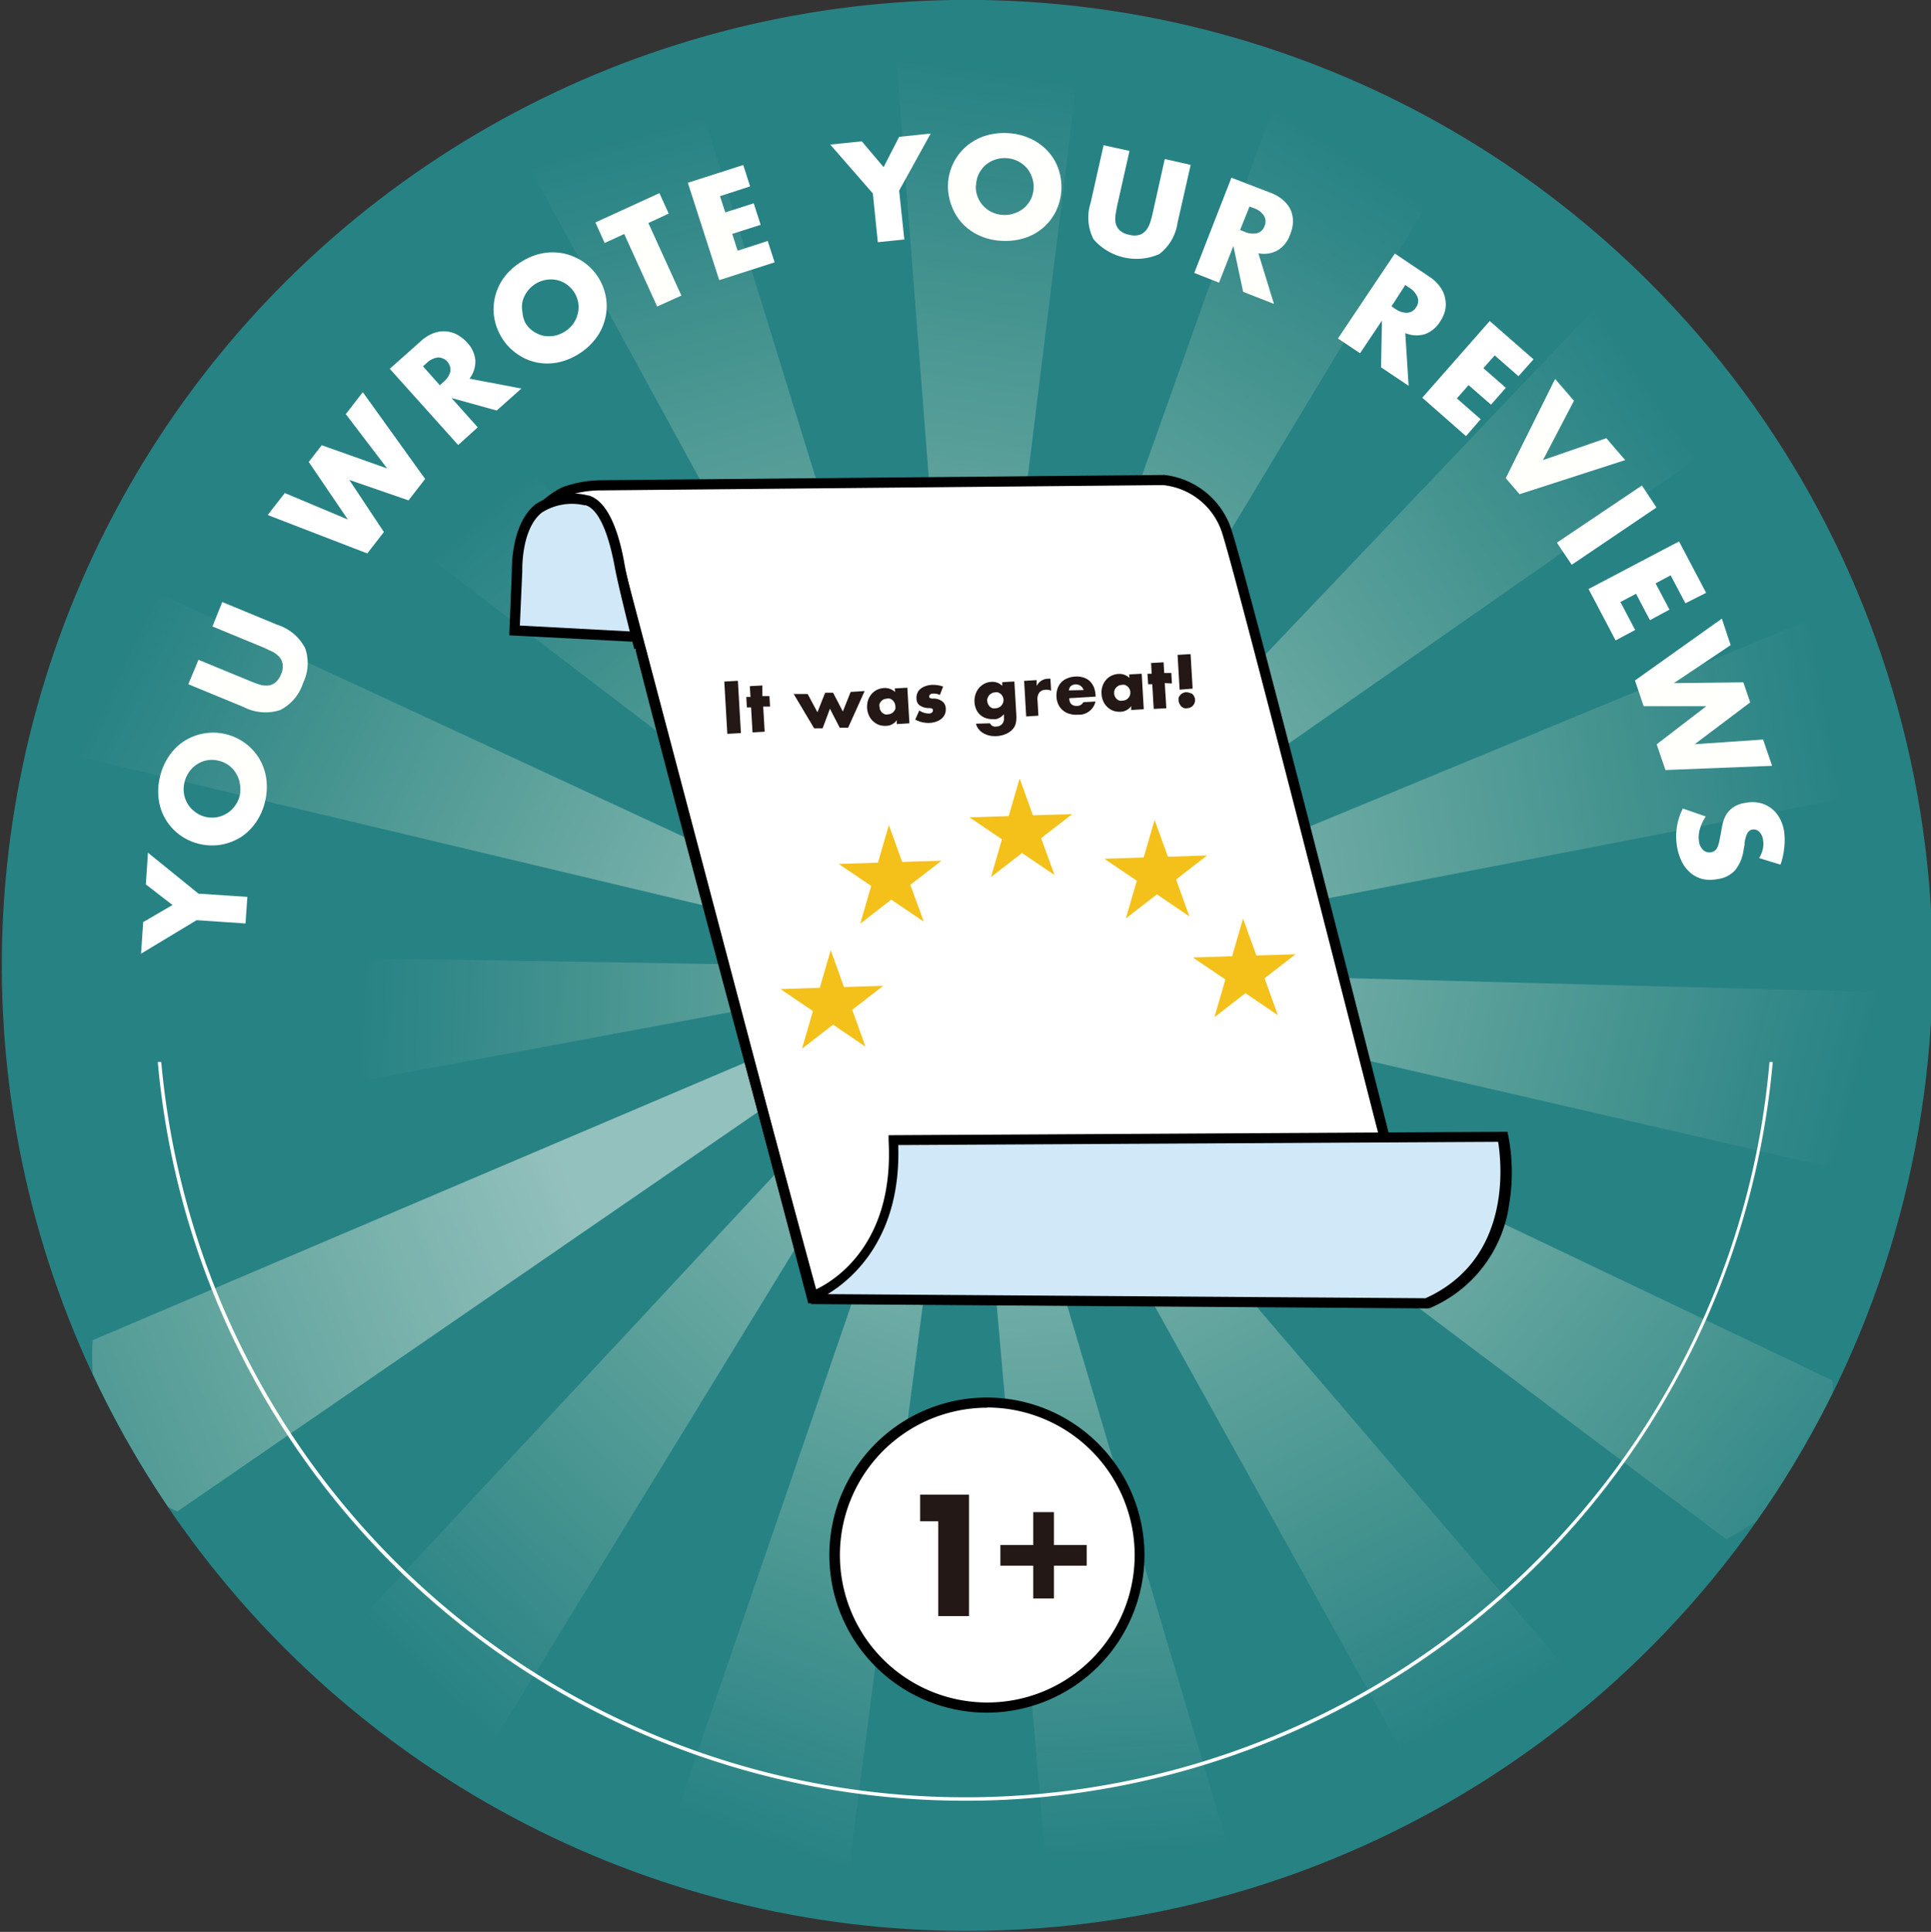 <svg xmlns="http://www.w3.org/2000/svg" xmlns:xlink="http://www.w3.org/1999/xlink" viewBox="0 0 197.58 197.65"><rect x="0" y="0" width="197.58" height="197.65" fill="#333333" stroke="none"/><defs><style>.cls-1{fill:none;}.cls-2{clip-path:url(#clip-path);}.cls-3{fill:#278284;}.cls-4{fill:#fff;}.cls-5{opacity:0.5;}.cls-6{fill:url(#무제_그라디언트_667);}.cls-7{fill:url(#무제_그라디언트_667-2);}.cls-8{fill:url(#무제_그라디언트_667-3);}.cls-9{fill:url(#무제_그라디언트_667-4);}.cls-10{fill:url(#무제_그라디언트_667-5);}.cls-11{fill:url(#무제_그라디언트_667-6);}.cls-12{fill:url(#무제_그라디언트_667-7);}.cls-13{fill:url(#무제_그라디언트_667-8);}.cls-14{fill:url(#무제_그라디언트_667-9);}.cls-15{fill:url(#무제_그라디언트_667-10);}.cls-16{fill:url(#무제_그라디언트_667-11);}.cls-17{fill:url(#무제_그라디언트_667-12);}.cls-18{fill:url(#무제_그라디언트_667-13);}.cls-19{fill:url(#무제_그라디언트_667-14);}.cls-20{fill:url(#무제_그라디언트_667-15);}.cls-21{fill:url(#무제_그라디언트_707);}.cls-22{fill:#231815;}.cls-23{fill:#d0e8f7;}.cls-24{fill:#f4c01a;}</style><clipPath id="clip-path"><path class="cls-1" d="M98.89,197.55A98.78,98.78,0,1,1,168.82,28.93,98.78,98.78,0,0,1,98.89,197.55Z"/></clipPath><linearGradient id="무제_그라디언트_667" x1="177.18" y1="2.84" x2="158.28" y2="87.06" gradientTransform="translate(-75.48 17.75) rotate(-4.44)" gradientUnits="userSpaceOnUse"><stop offset="0" stop-color="#ffffce" stop-opacity="0"/><stop offset="1" stop-color="#fffff6"/></linearGradient><linearGradient id="무제_그라디언트_667-2" x1="-1087.74" y1="1902.22" x2="-1106.65" y2="1986.46" gradientTransform="translate(1800.15 -1412.88) rotate(19.55)" xlink:href="#무제_그라디언트_667"/><linearGradient id="무제_그라디언트_667-3" x1="-1471.25" y1="4151.79" x2="-1490.17" y2="4236.07" gradientTransform="translate(4095.4 -1957.44) rotate(43.53)" xlink:href="#무제_그라디언트_667"/><linearGradient id="무제_그라디언트_667-4" x1="-907.11" y1="6362.98" x2="-926.03" y2="6447.3" gradientTransform="translate(6413.8 -1521.86) rotate(67.52)" xlink:href="#무제_그라디언트_667"/><linearGradient id="무제_그라디언트_667-5" x1="507.24" y1="8153.89" x2="488.32" y2="8238.2" gradientTransform="translate(8354.89 -181.38) rotate(91.51)" xlink:href="#무제_그라디언트_667"/><linearGradient id="무제_그라디언트_667-6" x1="2527.51" y1="9215.16" x2="2508.59" y2="9299.45" gradientTransform="matrix(-0.43, 0.9, -0.9, -0.43, 9583.39, 1832.45)" xlink:href="#무제_그라디언트_667"/><linearGradient id="무제_그라디언트_667-7" x1="4804.74" y1="9363.47" x2="4785.83" y2="9447.72" gradientTransform="translate(9887.08 4171.78) rotate(139.48)" xlink:href="#무제_그라디언트_667"/><linearGradient id="무제_그라디언트_667-8" x1="6945.59" y1="8573.18" x2="6926.69" y2="8657.4" gradientTransform="translate(9213.53 6432.54) rotate(163.47)" xlink:href="#무제_그라디언트_667"/><linearGradient id="무제_그라디언트_667-9" x1="8580.27" y1="6980.79" x2="8561.37" y2="7065.01" gradientTransform="translate(7679.06 8224.22) rotate(-172.54)" xlink:href="#무제_그라디언트_667"/><linearGradient id="무제_그라디언트_667-10" x1="9426.4" y1="4861.34" x2="9407.49" y2="4945.59" gradientTransform="translate(5548.74 9237.34) rotate(-148.55)" xlink:href="#무제_그라디언트_667"/><linearGradient id="무제_그라디언트_667-11" x1="9337.82" y1="2580.95" x2="9318.9" y2="2665.25" gradientTransform="matrix(-0.57, -0.82, 0.82, -0.57, 3190.53, 9296.91)" xlink:href="#무제_그라디언트_667"/><linearGradient id="무제_그라디언트_667-12" x1="8329.82" y1="533.54" x2="8310.89" y2="617.86" gradientTransform="matrix(-0.18, -0.98, 0.98, -0.18, 1011.77, 8392.64)" xlink:href="#무제_그라디언트_667"/><linearGradient id="무제_그라디언트_667-13" x1="6576.53" y1="-927.23" x2="6557.61" y2="-842.93" gradientTransform="matrix(0.23, -0.97, 0.97, 0.23, -611.2, 6680.72)" xlink:href="#무제_그라디언트_667"/><linearGradient id="무제_그라디언트_667-14" x1="4380.8" y1="-1549.04" x2="4361.89" y2="-1464.78" gradientTransform="matrix(0.61, -0.79, 0.79, 0.61, -1398.04, 4456.85)" xlink:href="#무제_그라디언트_667"/><linearGradient id="무제_그라디언트_667-15" x1="2121.93" y1="-1224.51" x2="2103.02" y2="-1140.29" gradientTransform="translate(-1212.84 2105.17) rotate(-28.62)" xlink:href="#무제_그라디언트_667"/><linearGradient id="무제_그라디언트_707" x1="85.35" y1="159.1" x2="116.58" y2="159.1" gradientUnits="userSpaceOnUse"><stop offset="0" stop-color="#fff"/><stop offset="1" stop-color="#fff"/></linearGradient></defs><title>badge</title><g id="레이어_3" data-name="레이어 3"><g class="cls-2"><path class="cls-3" d="M98.89,197.55A98.78,98.78,0,1,1,168.82,28.93,98.78,98.78,0,0,1,98.89,197.55Z"/><path class="cls-4" d="M98.77,184.23a82.9,82.9,0,0,1-82.95-82.84h.35a82.62,82.62,0,0,0,141,58.33,81.9,81.9,0,0,0,24.19-58.33h.35a82.88,82.88,0,0,1-82.94,82.84Z"/><rect class="cls-3" x="9.76" y="74.33" width="181.16" height="34.32"/><path class="cls-4" d="M20.12,94.14l-5.69,3.43.22-3.23,3-1.75-2.73-2.11.22-3.24,5.17,4.19,5,.33-.19,2.72Z"/><path class="cls-4" d="M20.49,86.36A5.48,5.48,0,0,1,17,83.92a5.26,5.26,0,0,1-.74-2,6.17,6.17,0,0,1,.09-2.37,6.39,6.39,0,0,1,.93-2.18,5.54,5.54,0,0,1,1.55-1.54,5.52,5.52,0,0,1,7.66,1.72,5.47,5.47,0,0,1,.74,2,6.36,6.36,0,0,1-.09,2.37,6.23,6.23,0,0,1-.93,2.18,5.6,5.6,0,0,1-1.54,1.53,5.7,5.7,0,0,1-2,.78A5.5,5.5,0,0,1,20.49,86.36Zm.62-2.77a2.94,2.94,0,0,0,1.18,0,3.11,3.11,0,0,0,1-.42,2.93,2.93,0,0,0,.79-.78,2.88,2.88,0,0,0,.46-1.06,3,3,0,0,0,0-1.15,2.9,2.9,0,0,0-1.13-1.88,2.79,2.79,0,0,0-1.08-.48,2.77,2.77,0,0,0-2.21.4,2.83,2.83,0,0,0-.79.79,3.05,3.05,0,0,0-.46,1.06,2.87,2.87,0,0,0,1.1,3A2.76,2.76,0,0,0,21.11,83.59Z"/><path class="cls-4" d="M20.31,67.5l5.26,2.17c.28.12.57.23.88.33a2.49,2.49,0,0,0,.88.14,1.44,1.44,0,0,0,.79-.27,1.94,1.94,0,0,0,.63-.88,1.88,1.88,0,0,0,.17-1.06,1.48,1.48,0,0,0-.37-.75,2.49,2.49,0,0,0-.72-.53L27,66.26l-5.26-2.17,1-2.5,5.61,2.32a4.92,4.92,0,0,1,2.87,2.39A4.65,4.65,0,0,1,31,69.9a4.65,4.65,0,0,1-2.35,2.75,4.88,4.88,0,0,1-3.73-.32L19.27,70Z"/><path class="cls-4" d="M29.14,50.44l6.45,2.71-4-5.89,1.33-1.71,6.7,2.38-4.24-5.56,1.74-2.25L43.5,49l-1.7,2.19L35.74,49.1l3.54,5.33-1.7,2.19L27.39,52.69Z"/><path class="cls-4" d="M53.35,39.75,50.82,42,46.2,40.72l2.68,3-2,1.81-7-7.8,3.16-2.81a4,4,0,0,1,1.31-.83,3,3,0,0,1,1.27-.19,3,3,0,0,1,1.16.34,3.67,3.67,0,0,1,1,.79,3.09,3.09,0,0,1,.86,1.83,2.93,2.93,0,0,1-.6,1.88ZM45,39.41l.38-.34a2,2,0,0,0,.7-1.07,1.27,1.27,0,0,0-1.27-1.43,2,2,0,0,0-1.15.57l-.38.34Z"/><path class="cls-4" d="M51.38,34.61a5.63,5.63,0,0,1-.8-2.06,5.39,5.39,0,0,1,.06-2.12,5.48,5.48,0,0,1,.9-2,6.17,6.17,0,0,1,1.75-1.61,6.06,6.06,0,0,1,2.19-.9A5.53,5.53,0,0,1,62,30.43a5.27,5.27,0,0,1-.07,2.13,5.44,5.44,0,0,1-.92,2,6.23,6.23,0,0,1-1.73,1.61,6.39,6.39,0,0,1-2.2.91,5.46,5.46,0,0,1-2.17,0,5.28,5.28,0,0,1-1.95-.84A5.44,5.44,0,0,1,51.38,34.61Zm2.4-1.53a2.86,2.86,0,0,0,.82.84,3.09,3.09,0,0,0,1,.43,3,3,0,0,0,1.12,0,3,3,0,0,0,1.07-.43A2.93,2.93,0,0,0,59.17,31a2.9,2.9,0,0,0-1.24-1.94,2.8,2.8,0,0,0-1-.42,3,3,0,0,0-3,1.21,3.05,3.05,0,0,0-.47,1,3,3,0,0,0,0,1.11A2.91,2.91,0,0,0,53.78,33.08Z"/><path class="cls-4" d="M66.34,22.82l3.38,7.42-2.48,1.12-3.37-7.42-2,.92-.95-2.1,6.55-3,.95,2.09Z"/><path class="cls-4" d="M76.75,19.07l-3.08,1,.54,1.66,2.91-.93L77.83,23l-2.91.93.55,1.72,3.08-1,.71,2.19-5.67,1.82L70.38,18.7l5.67-1.82Z"/><path class="cls-4" d="M89.31,19.79l-4.36-5,3.23-.33,2.23,2.64L92,14l3.23-.34L92,19.5l.53,5-2.71.28Z"/><path class="cls-4" d="M97,18.82A5.43,5.43,0,0,1,98.84,15a5.69,5.69,0,0,1,1.89-1.08,6.41,6.41,0,0,1,2.35-.3,6.21,6.21,0,0,1,2.31.54,5.62,5.62,0,0,1,1.78,1.26,5.27,5.27,0,0,1,1.11,1.81,5.7,5.7,0,0,1-.22,4.34,5.34,5.34,0,0,1-3.18,2.77,6.47,6.47,0,0,1-2.35.3,6.22,6.22,0,0,1-2.32-.54,5.53,5.53,0,0,1-1.76-1.26A5.4,5.4,0,0,1,97.35,21,5.53,5.53,0,0,1,97,18.82Zm2.85.14a2.78,2.78,0,0,0,.18,1.16,2.67,2.67,0,0,0,.59.95,2.81,2.81,0,0,0,.9.65,3,3,0,0,0,1.12.27,2.89,2.89,0,0,0,1.14-.16,3.06,3.06,0,0,0,1-.55,3.13,3.13,0,0,0,.69-.88,2.91,2.91,0,0,0,.29-1.14,2.78,2.78,0,0,0-.18-1.16,2.84,2.84,0,0,0-.6-1,3,3,0,0,0-.91-.65,3,3,0,0,0-1.12-.27,3,3,0,0,0-2.11.71,3.1,3.1,0,0,0-.68.88A2.91,2.91,0,0,0,99.87,19Z"/><path class="cls-4" d="M115.57,15.44,114.32,21c-.06.3-.12.61-.17.92a2.64,2.64,0,0,0,0,.89,1.5,1.5,0,0,0,.4.74,2,2,0,0,0,1,.47,1.91,1.91,0,0,0,1.07,0,1.55,1.55,0,0,0,.68-.5,2.61,2.61,0,0,0,.4-.8q.14-.45.24-.9l1.24-5.55,2.65.6-1.34,5.91A4.89,4.89,0,0,1,118.61,26a5.83,5.83,0,0,1-6.71-1.51,4.83,4.83,0,0,1-.31-3.72l1.33-5.91Z"/><path class="cls-4" d="M130.35,31.09l-3.15-1.23-1-4.69-1.47,3.75-2.53-1,3.8-9.74,4,1.54a4.19,4.19,0,0,1,1.33.79,3.16,3.16,0,0,1,.75,1,3.22,3.22,0,0,1,.22,1.19A3.62,3.62,0,0,1,132,24a3,3,0,0,1-1.24,1.59,2.85,2.85,0,0,1-2,.32Zm-3.46-7.56.48.19a2,2,0,0,0,1.27.13,1.11,1.11,0,0,0,.75-.73,1.13,1.13,0,0,0-.06-1.05,2,2,0,0,0-1-.76l-.48-.18Z"/><path class="cls-4" d="M144.13,39.47l-2.82-1.89.09-4.78-2.24,3.34-2.26-1.51,5.82-8.69,3.52,2.36a4.09,4.09,0,0,1,1.12,1.06,2.91,2.91,0,0,1,.51,1.18,3,3,0,0,1,0,1.2,3.54,3.54,0,0,1-.52,1.16,3.07,3.07,0,0,1-1.56,1.29,3,3,0,0,1-2-.11Zm-1.75-8.13.42.28A2,2,0,0,0,144,32a1.15,1.15,0,0,0,.89-.55,1.13,1.13,0,0,0,.17-1,2,2,0,0,0-.84-1l-.43-.29Z"/><path class="cls-4" d="M155.37,38.49l-2.43-2.13-1.16,1.31,2.3,2-1.52,1.73-2.3-2-1.19,1.36,2.43,2.13L150,44.62l-4.47-3.93,6.9-7.85,4.48,3.92Z"/><path class="cls-4" d="M161.05,41l-3.17,6.07,6.48-2.24,1.93,2.24-10.81,3.49-1.41-1.64,5.05-10.15Z"/><path class="cls-4" d="M169.49,51.92l-8.67,5.86-1.52-2.26L168,49.67Z"/><path class="cls-4" d="M172.45,61.72l-1.51-2.86-1.54.82,1.42,2.69-2,1.08-1.42-2.7-1.6.84,1.51,2.86-2,1.07-2.77-5.26,9.26-4.87,2.77,5.26Z"/><path class="cls-4" d="M177.08,66l-5.81,3.89,7.11-.08.7,2.05-5.68,4.28,7-.48.92,2.69-10.91.43-.9-2.63,5.08-3.9-6.41,0-.89-2.63,8.89-6.33Z"/><path class="cls-4" d="M180,87.79a3.47,3.47,0,0,0,.39-1,2.4,2.4,0,0,0,0-.88,1.4,1.4,0,0,0-.38-.81.8.8,0,0,0-.7-.23.64.64,0,0,0-.42.24,1.35,1.35,0,0,0-.24.48,3.58,3.58,0,0,0-.14.64c0,.23-.06.46-.1.69a4.25,4.25,0,0,1-.87,2.11,2.94,2.94,0,0,1-1.82.91,3.65,3.65,0,0,1-1.48,0,3,3,0,0,1-1.23-.61,3.61,3.61,0,0,1-.91-1.14,5.68,5.68,0,0,1-.52-1.66,6.28,6.28,0,0,1,.61-3.81l2.34.81a4.82,4.82,0,0,0-.61,1.32,3,3,0,0,0-.08,1.21,1.42,1.42,0,0,0,.46.93.93.93,0,0,0,.73.21.86.86,0,0,0,.39-.14.89.89,0,0,0,.28-.32,2.69,2.69,0,0,0,.19-.55c.05-.21.1-.48.16-.79s.12-.72.2-1.07a3.24,3.24,0,0,1,.39-1,2.48,2.48,0,0,1,.73-.75,2.87,2.87,0,0,1,1.23-.44,3.59,3.59,0,0,1,1.43,0,3,3,0,0,1,1.18.54,3.11,3.11,0,0,1,.87,1,4.07,4.07,0,0,1,.48,1.45,6.75,6.75,0,0,1,0,1.63,7.09,7.09,0,0,1-.38,1.7Z"/><g class="cls-5"><path class="cls-6" d="M98.94,99.05l-7.6-97.7s8-6.26,19.53,1.3Z"/><path class="cls-7" d="M98.94,99.05,131.76,6.7s9.83-2.47,17.32,9.12Z"/><path class="cls-8" d="M98.94,99.05l67.57-71s10,1.73,12.11,15.37Z"/><path class="cls-9" d="M98.94,99.05l90.65-37.47s8.43,5.64,4.81,19Z"/><path class="cls-10" d="M98.94,99.05,197,101.63s5.4,8.57-3.33,19.26Z"/><path class="cls-11" d="M98.94,99.05l88.55,42.18s1.45,10-10.87,16.25Z"/><path class="cls-12" d="M98.94,99.05l63.74,74.49s-2.76,9.75-16.56,10.44Z"/><path class="cls-13" d="M98.94,99.05,126.85,193s-6.49,7.78-19.37,2.81Z"/><path class="cls-14" d="M98.94,99.05,86.2,196.21s-9.1,4.48-18.84-5.3Z"/><path class="cls-15" d="M98.94,99.05l-51.19,83.6s-10.13.39-15.06-12.49Z"/><path class="cls-16" d="M98.94,99.05l-80.8,55.59s-9.42-3.75-8.67-17.52Z"/><path class="cls-17" d="M98.94,99.05,2.49,117s-7.08-7.25-.79-19.54Z"/><path class="cls-18" d="M98.94,99.05,3.5,76.32S0,66.82,10.72,58.15Z"/><path class="cls-19" d="M98.94,99.05,21,39.53s.65-10.1,14-13.66Z"/><path class="cls-20" d="M98.94,99.05l-47-86s4.72-9,18.36-6.8Z"/></g><ellipse class="cls-21" cx="100.96" cy="159.1" rx="15.62" ry="15.6"/><path d="M101,175.22A16.12,16.12,0,1,1,117.1,159.1,16.15,16.15,0,0,1,101,175.22Zm0-31.2a15.08,15.08,0,1,0,15.1,15.08A15.11,15.11,0,0,0,101,144Z"/><path class="cls-22" d="M96,155.64H94.15v-2.73h5v12.43H96Z"/><path class="cls-22" d="M102.36,158.07h3.36V154.7h2.12v3.37h3.35v2.11h-3.35v3.36h-2.12v-3.36h-3.36Z"/><path class="cls-4" d="M53.43,55.68a8,8,0,0,1,4.22-5.35,11.51,11.51,0,0,1,3.88-.68l57.52-.54a7.58,7.58,0,0,1,6.4,5.1c1.65,4.81,16.23,62.22,16.23,62.22l3.67,16.6-62.25-.21L62.92,56.3s-1.51-5.91-5.13-4.72-2.51.55-4.55,3.86"/><path d="M146,133.55l-63.3-.21-.1-.39L62.42,56.44s-.86-3.25-2.65-4.23A2.17,2.17,0,0,0,58,52.07l-.92.3c-1.75.56-1.75.56-2.41,1.75l-.4.71a5.24,5.24,0,0,0-.28.93l-1-.16s0-.14.07-.32l-.18-.11.48-.81a8.6,8.6,0,0,1,4.13-4.49,11.78,11.78,0,0,1,4.12-.74l57.53-.54h0A8.19,8.19,0,0,1,125.94,54c1.64,4.78,15.65,59.92,16.24,62.26ZM83.51,132.3l61.19.2-3.53-16C141,116,126.58,59.11,125,54.38A7.09,7.09,0,0,0,119,49.63l-57.49.54a10.83,10.83,0,0,0-3.65.62c-.28.15-.54.3-.79.46l.53-.17a3.24,3.24,0,0,1,2.64.22c2.19,1.2,3.12,4.73,3.16,4.87Z"/><path class="cls-23" d="M65.46,66.36c5,19.87,17.63,66.26,17.63,66.26s9-3.17,8.28-16l62.36-.34s2.79,12.4-7.76,17l-63-.44"/><path d="M146.08,133.86H146l-63-.44v-.19l-.19.07-.14-.54c-.13-.47-12.66-46.63-17.64-66.27l1-.26c4.67,18.44,16,60.27,17.48,65.68,1.86-.89,8-4.63,7.41-15.23l0-.54,63.32-.35.09.41a19.73,19.73,0,0,1,.09,7,13.54,13.54,0,0,1-8.14,10.64Zm-61.4-1.46,61.18.42c8.87-4,7.78-13.85,7.43-16l-61.38.33C92.22,126.65,87.21,130.87,84.68,132.4Z"/><path class="cls-23" d="M65.23,65.16l-12.58-.68.24-6.05s-.15-4.57,2.24-6.46A6.16,6.16,0,0,1,60,51.15c.3.12,2.24.27,3.43,6.86.22,1.2.94,4.17,2,8.26"/><path d="M64.9,66.4c-.07-.26-.13-.51-.19-.75L52.11,65l.26-6.55c0-.38-.07-4.88,2.43-6.86a6.76,6.76,0,0,1,5.37-.9l.07,0c2.54.77,3.42,5.64,3.7,7.24.21,1.12.87,3.89,2,8.23ZM53.19,64l11.25.6c-.83-3.33-1.34-5.51-1.52-6.49-.68-3.76-1.74-6.05-3-6.42l-.13,0a5.72,5.72,0,0,0-4.35.75c-2.15,1.7-2,6-2,6v0Z"/><path class="cls-22" d="M75.5,69.65,75.81,75l-1.39.08-.31-5.35Z"/><path class="cls-22" d="M78.09,72.29l.15,2.57L77,74.93l-.15-2.56-.43,0-.06-1.07.43,0-.07-1.1L78,70.13,78,71.22l.73,0,.06,1.07Z"/><path class="cls-22" d="M82.64,71l1,1.87.79-2,.81,0,1,1.92.8-2,1.43-.09-1.69,3.75-.86,0-1-1.94-.75,2-.87,0L81.21,71Z"/><path class="cls-22" d="M91.55,70.43l1.29-.07L93.05,74l-1.29.08,0-.4a1.38,1.38,0,0,1-1.09.58,2,2,0,0,1-.74-.1,1.8,1.8,0,0,1-.6-.38,1.67,1.67,0,0,1-.42-.59,2.13,2.13,0,0,1-.19-.77,2.34,2.34,0,0,1,.09-.75,1.91,1.91,0,0,1,.34-.63,1.84,1.84,0,0,1,.55-.45,1.93,1.93,0,0,1,.73-.2,1.55,1.55,0,0,1,1.16.41ZM90,72.33a.73.73,0,0,0,.08.33,1,1,0,0,0,.19.26.92.92,0,0,0,.27.16.73.73,0,0,0,.33,0,.8.8,0,0,0,.57-.27,1,1,0,0,0,.17-.27.91.91,0,0,0,0-.33.9.9,0,0,0-.09-.32,1,1,0,0,0-.19-.25.71.71,0,0,0-.28-.16.7.7,0,0,0-.32,0,1.14,1.14,0,0,0-.33.08.82.82,0,0,0-.25.2.92.92,0,0,0-.16.27A.65.65,0,0,0,90,72.33Z"/><path class="cls-22" d="M96.17,71.1a1.4,1.4,0,0,0-.7-.14.44.44,0,0,0-.29.09.22.22,0,0,0-.1.19c0,.05,0,.08,0,.1s0,0,.08.07a.54.54,0,0,0,.18.06l.31,0a1.51,1.51,0,0,1,.82.33.94.94,0,0,1,.3.69,1.24,1.24,0,0,1-.09.58,1.35,1.35,0,0,1-.33.45,1.79,1.79,0,0,1-.53.3,2.48,2.48,0,0,1-.7.14,2.83,2.83,0,0,1-1.47-.34l.41-.93a1.85,1.85,0,0,0,1,.31.5.5,0,0,0,.29-.1.21.21,0,0,0,.1-.2.37.37,0,0,0,0-.12.2.2,0,0,0-.08-.08l-.17-.06-.29,0a1.67,1.67,0,0,1-.86-.31.85.85,0,0,1-.27-.64,1.14,1.14,0,0,1,.08-.56,1,1,0,0,1,.3-.43,1.43,1.43,0,0,1,.5-.29,2.21,2.21,0,0,1,.66-.14,3.16,3.16,0,0,1,1.18.17Z"/><path class="cls-22" d="M103.79,69.72l.2,3.39a5,5,0,0,1,0,.55,2.54,2.54,0,0,1-.08.43,1.23,1.23,0,0,1-.24.45,1.62,1.62,0,0,1-.41.37,2.5,2.5,0,0,1-.57.27,2.86,2.86,0,0,1-1.48.07,2.38,2.38,0,0,1-.63-.26,1.67,1.67,0,0,1-.46-.41,1.5,1.5,0,0,1-.26-.54L101.3,74a.58.58,0,0,0,.63.33.85.85,0,0,0,.61-.26.86.86,0,0,0,.18-.65l0-.34-.26.24a1.74,1.74,0,0,1-.26.15.94.94,0,0,1-.28.1,1.53,1.53,0,0,1-.32,0,2,2,0,0,1-.73-.1,1.62,1.62,0,0,1-.58-.34,1.59,1.59,0,0,1-.4-.55,2.17,2.17,0,0,1-.18-.75,2.23,2.23,0,0,1,.1-.78,2,2,0,0,1,.35-.65,1.91,1.91,0,0,1,.56-.45,1.71,1.71,0,0,1,.72-.19,1.4,1.4,0,0,1,1.11.41l0-.38Zm-2.77,2a.89.89,0,0,0,.08.32.83.83,0,0,0,.19.26.85.85,0,0,0,.28.16.88.88,0,0,0,.33,0,.9.9,0,0,0,.32-.09.92.92,0,0,0,.25-.19.85.85,0,0,0,.16-.28.7.7,0,0,0,.05-.32.9.9,0,0,0-.09-.33.92.92,0,0,0-.19-.25,1,1,0,0,0-.28-.16.69.69,0,0,0-.32,0,.65.65,0,0,0-.31.08,1.24,1.24,0,0,0-.26.19.92.92,0,0,0-.16.27A.72.72,0,0,0,101,71.69Z"/><path class="cls-22" d="M104.79,69.66l1.28-.08,0,.6a1.43,1.43,0,0,1,.47-.53,1.28,1.28,0,0,1,.69-.21h.25l.07,1.22a1.18,1.18,0,0,0-.56-.09.83.83,0,0,0-.66.3,1.18,1.18,0,0,0-.17.79l.09,1.56L105,73.3Z"/><path class="cls-22" d="M109.41,71.43c0,.56.31.82.83.79a.72.72,0,0,0,.61-.38l1.24-.07a1.73,1.73,0,0,1-1.8,1.35,2.4,2.4,0,0,1-.86-.09,1.72,1.72,0,0,1-.67-.35,1.66,1.66,0,0,1-.46-.59,2.13,2.13,0,0,1-.2-.78,2.23,2.23,0,0,1,.1-.83,1.75,1.75,0,0,1,.36-.64,1.72,1.72,0,0,1,.62-.43,2.3,2.3,0,0,1,.83-.19,2.23,2.23,0,0,1,.83.09,1.71,1.71,0,0,1,.65.36,2,2,0,0,1,.43.62,2.72,2.72,0,0,1,.18.85v.13Zm1.46-.83a.75.75,0,0,0-.29-.42.84.84,0,0,0-1,0,.73.73,0,0,0-.21.45Z"/><path class="cls-22" d="M115.53,69l1.29-.07.21,3.63-1.29.08,0-.4a1.37,1.37,0,0,1-1.08.58,2,2,0,0,1-.74-.1,1.84,1.84,0,0,1-.61-.38,1.81,1.81,0,0,1-.42-.59,2.12,2.12,0,0,1-.18-.77,1.89,1.89,0,0,1,.09-.75,1.75,1.75,0,0,1,.34-.63,1.6,1.6,0,0,1,.55-.45,1.88,1.88,0,0,1,.73-.2,1.5,1.5,0,0,1,1.15.41ZM114,70.93a.89.89,0,0,0,.08.33,1,1,0,0,0,.19.26.92.92,0,0,0,.27.16,1,1,0,0,0,.34,0,.72.72,0,0,0,.32-.08.79.79,0,0,0,.25-.19.85.85,0,0,0,.21-.6.9.9,0,0,0-.09-.32.79.79,0,0,0-.19-.25,1,1,0,0,0-.27-.17.93.93,0,0,0-.33,0,.89.89,0,0,0-.33.08,1,1,0,0,0-.25.2,1,1,0,0,0-.16.26A.85.85,0,0,0,114,70.93Z"/><path class="cls-22" d="M119.18,69.89l.16,2.57-1.29.07L117.9,70l-.42,0-.07-1.07.43,0-.06-1.1,1.28-.07.06,1.09.73,0,.06,1.07Z"/><path class="cls-22" d="M120.7,70.56,120.49,67l1.33-.08.21,3.53Zm-.1,1.14a.85.85,0,0,1,0-.32.88.88,0,0,1,.17-.28.79.79,0,0,1,.25-.19.9.9,0,0,1,.32-.09,1,1,0,0,1,.33.05A.92.92,0,0,1,122,71a.83.83,0,0,1,.19.26.85.85,0,0,1,.09.32.89.89,0,0,1-.21.6.73.73,0,0,1-.26.19.65.65,0,0,1-.31.08.72.72,0,0,1-.33,0,1,1,0,0,1-.28-.16,1,1,0,0,1-.19-.26A.84.84,0,0,1,120.6,71.7Z"/><polygon class="cls-24" points="85 97.21 86.36 100.98 90.37 100.86 87.2 103.31 88.56 107.09 85.24 104.83 82.06 107.29 83.18 103.44 79.86 101.19 83.88 101.06 85 97.21"/><polygon class="cls-24" points="90.95 84.41 92.31 88.18 96.33 88.06 93.15 90.52 94.52 94.29 91.19 92.04 88.02 94.5 89.14 90.64 85.82 88.39 89.83 88.26 90.95 84.41"/><polygon class="cls-24" points="104.33 79.64 105.69 83.41 109.71 83.29 106.53 85.75 107.9 89.52 104.57 87.27 101.4 89.73 102.52 85.87 99.2 83.62 103.21 83.49 104.33 79.64"/><polygon class="cls-24" points="118.14 83.88 119.5 87.65 123.51 87.52 120.34 89.98 121.7 93.76 118.38 91.5 115.2 93.96 116.32 90.11 113 87.86 117.02 87.73 118.14 83.88"/><polygon class="cls-24" points="127.19 93.98 128.55 97.75 132.56 97.63 129.39 100.09 130.75 103.86 127.43 101.61 124.26 104.07 125.38 100.21 122.05 97.96 126.07 97.83 127.19 93.98"/></g></g></svg>